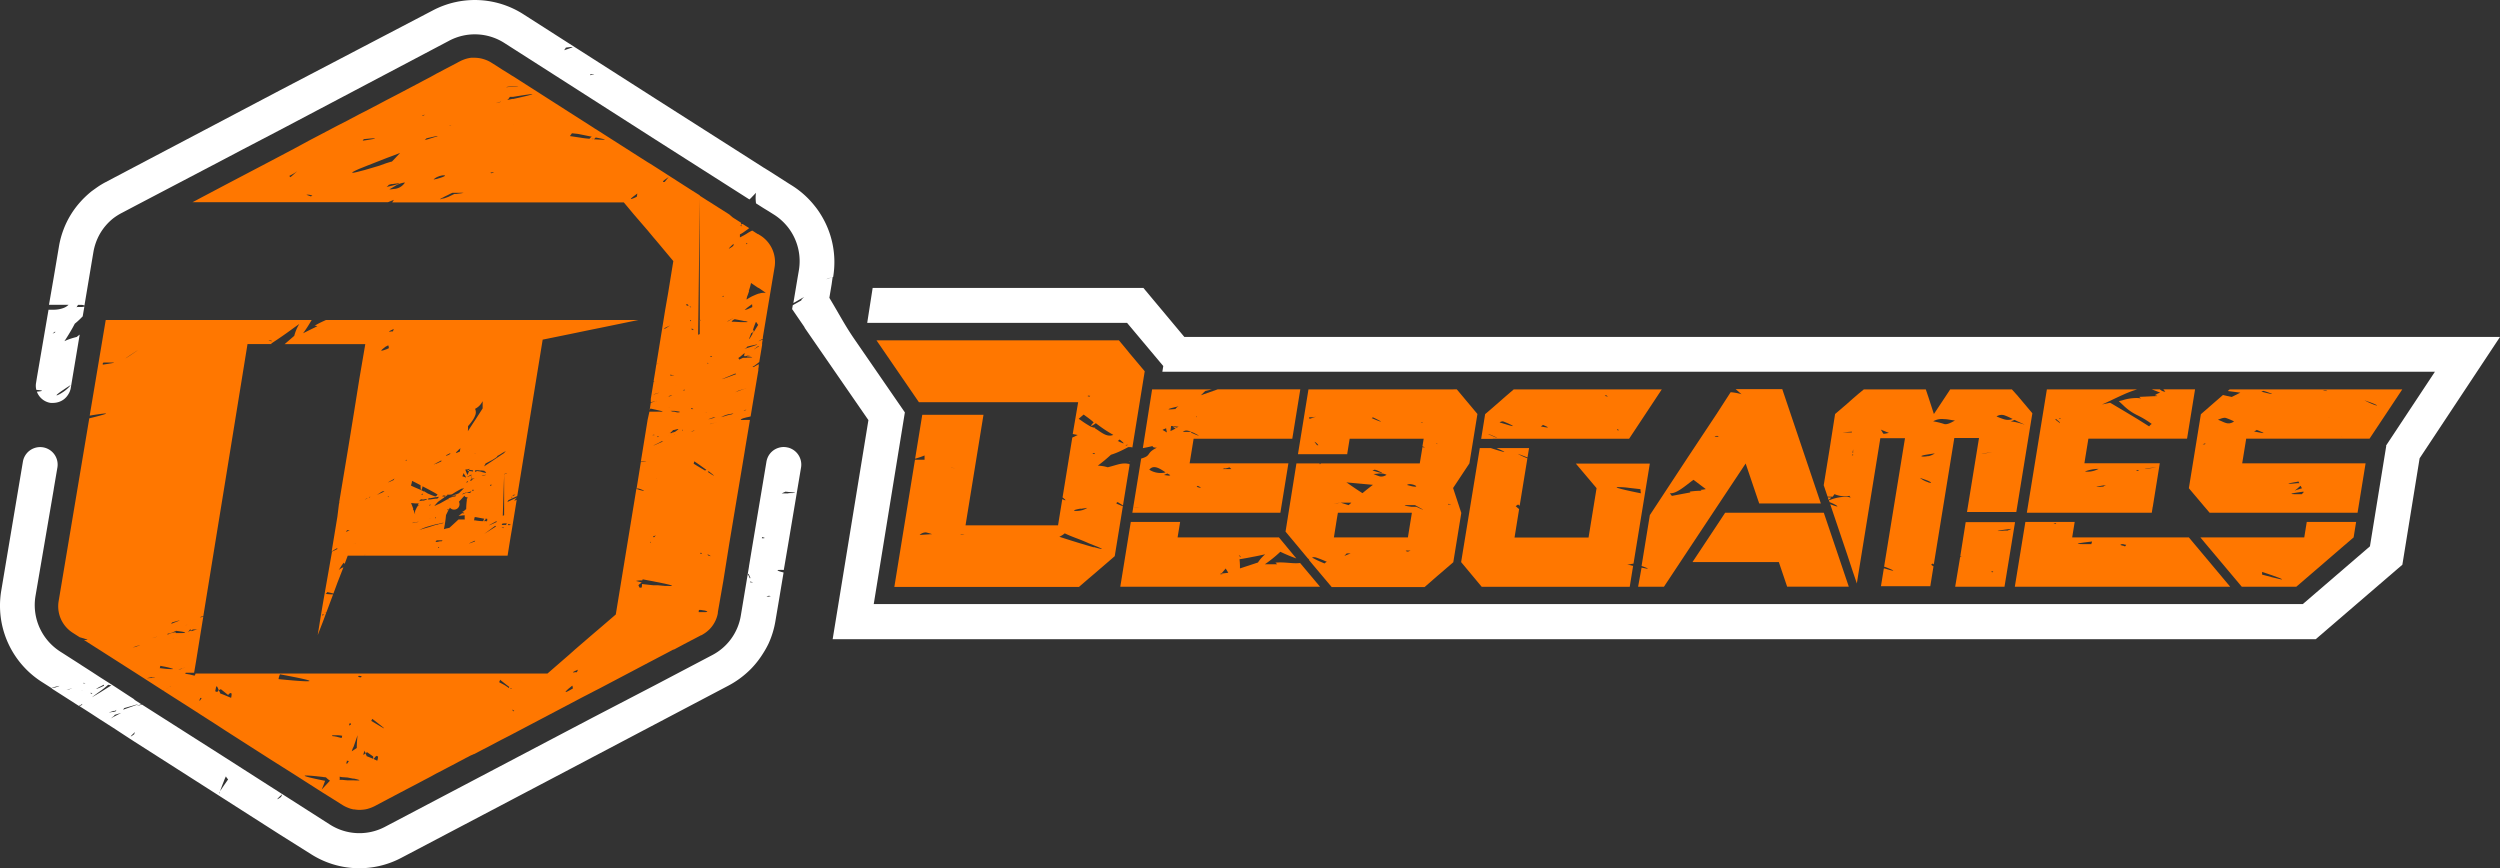 <svg xmlns="http://www.w3.org/2000/svg" width="249.557" height="86.667" viewBox="0 0 249.557 86.667">
  <rect x="0" y="0" width="249.557" height="86.667" fill="#333333" stroke="none"/>
  <g id="Layer_2" data-name="Layer 2" transform="translate(-0.003 -0.092)" style="isolation: isolate">
    <g id="Layer_1" data-name="Layer 1" transform="translate(0.003 0.092)">
      <path id="Path_1" data-name="Path 1" d="M246.072,33.724H121.235l-4.085-4.889H90.123l-.543,3.488H115.52l3.613,4.308-.092.57H246.072l-4.889,7.388h.033l-1.63,10.039-6.7,5.764H90.231l3.107-19.134-5-7.258h0c-1.027-1.489-1.559-2.564-2.537-4.178l.228-1.358.1-.717h0l-.641.223.174-.081.467-.141h.049a8.975,8.975,0,0,0-1.255-6.275,7.6,7.6,0,0,0-.6-.842,8.991,8.991,0,0,0-2.173-1.967l-.424-.266-.951-.608-1.038-.663L79.2,16.8l-1.13-.723-.255-.163L68.43,9.935l-6.3-4.026L59.76,4.394l-4.5-2.879a8.986,8.986,0,0,0-9.051-.38L30.934,9.12l-3.776,1.988-1.825.962-8.926,4.7-.1.054-.31.163-1.662.875-.755.4c-.2.1-.391.217-.581.331-.288.185-.543.375-.831.581a9.236,9.236,0,0,0-.728.646c-.092.087-.185.185-.272.277l-.147.163a8.747,8.747,0,0,0-1.657,2.716,8.931,8.931,0,0,0-.473,1.749l-.489,2.9-.5,2.89H9.856l-.049.049a1.418,1.418,0,0,1-.467.277,2.809,2.809,0,0,1-.94.168H7.856L6.7,37.761l-.087.543a1.63,1.63,0,0,0,.027.706c.777.06.7.12.054.179a1.738,1.738,0,0,0,1.347,1.119,1.972,1.972,0,0,0,.353,0,1.809,1.809,0,0,0,.962-.331,1.749,1.749,0,0,0,.467-.511,1.706,1.706,0,0,0,.244-.587l.9-5.389-.3.239a8.085,8.085,0,0,0-.826.25,4.278,4.278,0,0,0-.4.174c.136-.206.272-.418.4-.63.228-.369.445-.744.636-1.119a6.628,6.628,0,0,0,.543-.484l.147-.147.1-.1.168-.983a1.087,1.087,0,0,1-.266.049h-.445l-.076.038.152-.255h.369a.848.848,0,0,1,.272.071h0l.364-2.173h0l.364-2.173.163-.967A5.59,5.59,0,0,1,13,23.408a5.471,5.471,0,0,1,1.336-1.537,5.943,5.943,0,0,1,.869-.543L16,20.909l.31-.163.1-.054,8.92-4.677,1.825-.962,3.776-1.972,16.89-8.91a5.471,5.471,0,0,1,5.547.217l6.383,4.08,2.369,1.516,6.3,4.031,9.382,5.976h.038c.071-.071.147-.141.217-.217s.283-.288.418-.44a3.928,3.928,0,0,0,0,1.016v.038l.723.462.543.331.543.342a5.4,5.4,0,0,1,.505.364,5.611,5.611,0,0,1,.951.983,5.5,5.5,0,0,1,1.016,4.216l-.13.755h0l-.418,2.5c.364-.19.723-.424,1.087-.6,0,0-.3.228-.3.342l-.847.478-.065.386,1.244,1.815V32.8L89.7,42.031,86.13,63.9H234.174l8.649-7.437,1.722-10.621,8.024-12.115ZM8.476,33.3l-.076.033c-.2.092-.12.033,0-.06l.114-.081a.076.076,0,0,1-.038.109Zm1.353,5.378.234-.147a1.515,1.515,0,0,1-.234.272,3.526,3.526,0,0,1-.467.386c-.63.44-1.206.608,0-.2C9.492,38.9,9.649,38.793,9.829,38.679ZM59.754,4.964l-.413.141c.033-.1.114-.158.152-.261l.261-.033c.63-.076.456-.005,0,.152Zm2.369,2.58-.206.06a.933.933,0,0,0,.038-.114h.168a.511.511,0,0,1,.206,0Zm18.623,12.9h0c.125.005.081,0,0,0Z" transform="translate(-3.012 -0.092)" fill="#fff"/>
      <path id="Path_2" data-name="Path 2" d="M383.442,71.631h-9.013l-2,12.316H384.9l.092-.592H385l.7-4.346h-7.524l.071-.456.326-2h9.849l.8-4.927H386.05a1.93,1.93,0,0,1,.2.244.869.869,0,0,1-.543-.244h-.815l.847.326a2.629,2.629,0,0,0-.543.266.543.543,0,0,1,.261.081l-.652.027-1.152.054a.76.76,0,0,0,.19.163,2.216,2.216,0,0,0-.375-.049,4.689,4.689,0,0,0-1.418.2l-.44.114.44.407a5.216,5.216,0,0,0,1.418,1,9.132,9.132,0,0,1,1.336.8l.092.065-.092.065a1.809,1.809,0,0,0-.168.179l-1.168-.733-1.418-.853-1.3-.771-.815.168c.614-.255,1.358-.641,2.119-.978A10.944,10.944,0,0,1,383.442,71.631Zm-7.725,3.379a1.351,1.351,0,0,0-.217-.185l-.212-.163q0-.081.065-.081a1.236,1.236,0,0,0,.147.147.875.875,0,0,1,.217.2Zm.065-.429h-.065s-.033-.033-.065-.071h.13ZM384.8,79.47l.587-.071q-.331.065-.587.1c-.685.1-.88.071,0-.033Zm-1.336.206h.12c0,.049,0,.081-.065.081h-.054c-.19-.038-.114-.054,0-.087Zm-3.042,1.489a.679.679,0,0,0-.364.179h-.152c-.869.087-.494,0,0-.1Zm-2.173-1.347a3.738,3.738,0,0,1,1.336-.25,2.287,2.287,0,0,1-1.336.266Z" transform="translate(-170.104 -32.762)" fill="#f70"/>
      <path id="Path_3" data-name="Path 3" d="M374.49,102.46h17.227l-4.123-4.922H375.946l.25-1.548h-4.922l-1.054,6.47h4.27Zm6.405-4.248a.625.625,0,0,1,.141,0,1.315,1.315,0,0,0,.31.065l-.13.168a.543.543,0,0,0-.179-.076,1.5,1.5,0,0,1-.315-.092C380.786,98.293,380.846,98.212,380.9,98.212Zm-3.678-.179.712-.087c0,.087-.065.168-.065.266h-.646C376.31,98.2,376.234,98.168,377.217,98.033Zm-3-1.9.125-.033a.076.076,0,0,1-.065.087h-.06c-.2-.005-.125-.027,0-.054Z" transform="translate(-169.095 -43.892)" fill="#f70"/>
      <path id="Path_4" data-name="Path 4" d="M317.7,94.31h-3.45L313.4,95.6l-2.407,3.629h8.616l.831,2.461h6.155L324.1,94.31h-6.4Z" transform="translate(-142.042 -43.125)" fill="#f70"/>
      <path id="Path_5" data-name="Path 5" d="M308.834,74.077l-2.863,4.314-3.8,5.78-.826,5.079c.978.348.663.315,0,.163L301,91.32h2.58l2.407-3.634,2.863-4.319,2.885-4.346.25.739.9,2.657.092.272.033.092.027.082h0l.049.147h6.155L315.391,71.6h-4.65l.581.505a5.1,5.1,0,0,0-1.086-.2Zm-1.5,7.665a7.829,7.829,0,0,0-1.179.087l.065.081-.25.043-1.6.3a3.035,3.035,0,0,1-.2-.266c.505.071,1.211-.462,1.793-.913.212-.163.407-.315.57-.424l1.222.924a3.173,3.173,0,0,1-.543.082.19.19,0,0,1,.114.081Zm1.5-5.395c-.315,0-.158-.076,0-.076s.179,0,.179.081Z" transform="translate(-137.479 -32.753)" fill="#f70"/>
      <path id="Path_6" data-name="Path 6" d="M353.891,71.64h-6.155l-.614.929L346.106,74.1l-.543-1.673-.266-.788h-6.182l-.543.445-.206.179-.38.326-.543.484-1.2,1.027-.543,3.466-.592,3.64.386,1.141h.516l.174-.25a2.646,2.646,0,0,0,1.277.206l.206-.038.125.163h-.06a.951.951,0,0,0-.272-.065,4.417,4.417,0,0,0-1.76.326h-.076l.071.212h0c.543.174,1.407.733.06.2l1.7,5.036L338,89.79l.38,1.119.033.109.174-1.087,2.173-13.419h2.461L341.2,88.937l-.065.413h.065c1.087.413,1.173.543,0,.168h-.092l-.288,1.771h4.927l.321-2h-.054c-.06-.076-.136-.092-.19-.163.065,0,.125-.1.19-.1a.467.467,0,0,0,.082.092l1.005-6.193,1.043-6.432h2.466l-1.2,7.388h4.922l.109-.668,1.494-9.187-1.494-1.776Zm-16.439,4.3h-.462l.462-.043.462-.038v.081Zm.592,2.276h-.13l.065-.082h.065Zm0-.25h-.065l.033-.174.033-.174Zm.543-3.8h0Zm2.624,1.9h-.147c-.092-.114-.158-.282-.261-.413l.407.168.407.163Zm4.319,4.84a2.375,2.375,0,0,1-.815-.429c.375.12.641.217.815.288.456.206.315.25.011.158Zm0-2.608c-.614.125-1.135,0,0-.168.179-.033.4-.065.668-.1a1.744,1.744,0,0,1-.657.283Zm1.592-3.205a7.7,7.7,0,0,0-1.087-.266,1.717,1.717,0,0,1,1.087-.217c.369,0,.744.109,1.087.136C347.594,75.1,347.361,75.144,347.122,75.1Zm4.808,2.809c-1.168.223-1.63.228,0,0h0Zm1.228-3.26a8.035,8.035,0,0,1-.8-.3.913.913,0,0,1,.8-.109,5.776,5.776,0,0,1,.712.315l.1.043-.1.038a1.179,1.179,0,0,1-.712.005Zm1.3.315a3.664,3.664,0,0,0-.592-.109h-.1l.1-.038.288-.125.3.147c1.135.527.69.293,0,.12Z" transform="translate(-153.059 -32.771)" fill="#f70"/>
      <path id="Path_7" data-name="Path 7" d="M359.26,102.479h4.927v-.027l.712-4.346.337-2.075h-4.927l-.543,3.433.147-.038a.719.719,0,0,1-.158.1Zm4.927-5.693.679-.087c-.12.087-.244.1-.364.179h-.315c-1.1.1-.7.011,0-.092Zm-1.228,4.161h.1l-.043.081h-.06C362.8,101,362.846,100.979,362.96,100.947Z" transform="translate(-164.089 -43.911)" fill="#f70"/>
      <path id="Path_8" data-name="Path 8" d="M336.209,91.5l-.179-.011-.179-.011.087.266.092-.087Z" transform="translate(-153.397 -41.833)" fill="#f70"/>
      <path id="Path_9" data-name="Path 9" d="M207.41,84.831l.071.011.06.011.005-.033-.065.005Z" transform="translate(-94.733 -38.791)" fill="#f70"/>
      <path id="Path_10" data-name="Path 10" d="M186.013,63.547l-.592-.712-.168-.2h-24.2l4.232,6.171h15.9l-.543,3.178.5.1-.543.255-.972,5.976c.424.331.359.359-.027.168l-.424,2.619h-9.235l1.793-11.034h-6.112l-.712,4.379a7.649,7.649,0,0,0,.94-.321v.429h-.956l-2.059,12.691h18.433l.168-.147.826-.712.473-.4,2.1-1.809.587-3.6.223-1.385-.223-.087-.407-.168v-.081l.109-.081.3.19.234.152.353-2.173.3-1.836v-.136h0a2.318,2.318,0,0,1-.3-.043,2.293,2.293,0,0,0-.587.033c-.353.065-.717.2-1.288.342a3.879,3.879,0,0,0-.989-.163,16.56,16.56,0,0,0,1.309-1.087,6.858,6.858,0,0,0,.967-.38q.293-.136.587-.293l.168-.087h.13a.779.779,0,0,1,.288.033l1.233-7.606-1.521-1.809Zm-20.03,18.471-.625.043a.9.9,0,0,1,.625-.255,5.662,5.662,0,0,1,.619.174Zm2.961-6.573-.174-.049-.293-.081h.038l.255.076.174.054Zm.668,6.584-.212-.049h.212c.337.081.206.071-.005.027ZM182.264,68.17h.136c-.043,0-.049.081-.109.081h0c-.25-.054-.152-.081-.033-.1Zm-.826,11.284.657-.1a1.727,1.727,0,0,1-.657.266c-.608.109-1.114.005-.005-.19Zm1.3,3.841-.473-.136-.826-.244c-.983-.3-1.977-.619-2.135-.674a2.173,2.173,0,0,0,.543-.342c.505.25,1.043.44,1.575.646.277.109.543.223.826.348h0l.445.179c1.32.511.929.451.06.2Zm0-9.388h.114q0,.082-.065.081h-.033c-.206-.049-.136-.071,0-.1Zm.114-2.483.038-.081a.272.272,0,0,1-.152,0,1.587,1.587,0,0,1-.473-.2,8.708,8.708,0,0,1-.826-.543l-.2-.13c.065-.065.136-.12.2-.179l.293-.25c.179.136.359.261.543.4a4.833,4.833,0,0,1,.456.38c-.44.456-.228.386,0,.234a1.7,1.7,0,0,0,.217-.152,13.2,13.2,0,0,0,1.744,1.168c-.657.288-1.266-.321-1.847-.668Zm2.575,1.4-.234-.125h-.065l.19-.168.109.087c.413.342.359.375-.005.185Zm.646.3h-.06c-.163,0-.114,0,0-.054l.1-.027s-.005.06-.049.06Z" transform="translate(-73.559 -28.66)" fill="#f70"/>
      <path id="Path_11" data-name="Path 11" d="M252.6,71.64H238.507l-1.049,6.47h4.922v-.06l.239-1.483h7.388l-.125.761c.321.109.288.136,0,.076l-.065.418-.2,1.206h-9.877a.943.943,0,0,0-.092.114c0-.038,0-.081-.043-.081v-.033h-2.3l-1.087,6.813,2.265,2.716h.13a.581.581,0,0,1-.087.076l.407.489.364.435,1.527,1.814H250.1l1.249-1.087,1.266-1.087.348-.3.8-4.922-.82-2.488,1.63-2.461.8-4.927-2.059-2.461Zm-14,2.95a.254.254,0,0,0-.043-.168h.364a1.793,1.793,0,0,0,.364-.071l-.364.13Zm.761,2.619-.065-.081-.19-.261a.581.581,0,0,1,.19.125,1.541,1.541,0,0,1,.2.217Zm6.286-2.369a6.589,6.589,0,0,1-.706-.283l-.12-.049.12-.076h0c.342.158.576.282.7.353s.125.092,0,.054Zm4.183.114h-.109a.147.147,0,0,1,.109-.033c.087-.011.168.054-.011.033Zm-9.714,14.065c-.266-.109-.543-.228-.82-.364-.125-.06-.244-.125-.364-.19l-.065-.038.065-.027a.8.8,0,0,1,.364.033,10.772,10.772,0,0,1,1.054.424c-.071,0-.19.12-.244.163Zm8.35-7.9a.7.7,0,0,1,.337,0c.424.06.777.348,0,.185l-.337-.087-.12-.033a.4.4,0,0,1,.109-.065Zm-3.526-1.4.163-.06h0a1,1,0,0,1,.277.076l.266.12c.337.163.228.158,0,.1s-.543-.152-.706-.206h-.054Zm1.364.445a.891.891,0,0,1-.657.168,4.446,4.446,0,0,1-.652-.25c.255,0,.456-.043.652-.049a1.32,1.32,0,0,1,.647.13Zm-3.9.771,2.537.234h0q-.53.4-1.043.831c-.505-.321-1-.657-1.494-1.005l-.12-.081Zm-1.054,2.059.375-.043h1.054c-.071.1-.179.152-.255.25l-.12-.038-.679-.212-.375.06h-.375Zm1.054,5.145-.31.125c.076-.087.158-.168.234-.25h.386Zm6.063-.315h-.12c-.25-.092-.065-.1.12-.092h.244Zm.337-3.7-.337,2.081-.033.212h-7.388l.3-1.885.1-.576h7.383Zm1.027-.511c-.1-.043-.283-.12-.543-.25h-.494l-.31-.049c-.581-.092-.386-.114,0-.12h.657l.668.369c.147.087.185.125.011.049Zm1.483-6.546-.076-.038h.076C251.431,77.132,251.448,77.122,251.312,77.067Zm1.266,6.074h-.12v-.081l.12.043c.168.027.2.065.022.038Z" transform="translate(-107.892 -32.771)" fill="#f70"/>
      <path id="Path_12" data-name="Path 12" d="M405.89,72.27,405.6,72.2l-1.874,1.63-.331.288-1.2,7.388,1.527,1.809.543.636h14.771l.8-4.927H407.519l.4-2.461h12.31l.12-.179L423.5,71.64H406.27l-.19.163,1.255.163-.858.429ZM403.8,77.127h-.082c-.212,0-.141,0,0-.065l.141-.033Zm9.838,4.8c-.049.081-.109.087-.168.179H413c-.809,0-.685-.065,0-.168l.641-.092Zm-.168-.413-.473.152-.255.087c-.076.054-.147.12-.217.174a.89.89,0,0,0,.19-.163h.027l.255-.2.342-.3c.071.076.087.179.158.255ZM413,80.865l.147-.027c0,.081.065.087.065.168H413c-.913.1-1.364.092.016-.141Zm7.35-7.915c.972.375.685.391,0,.087-.185-.081-.4-.185-.63-.31Zm-2.928,3.423.065.027c.2.087.152.071,0,0l-.13-.043Zm-1.353-1.95h.049c.179.065.109.049,0,0L416,74.389Zm-.543-2.716h.206c.3.065.407.163,0,.049l-.272-.076Zm-3.846,0h.027c.125.076.114.06,0,0h-.027Zm-2.037.081.326.1c.755.255.636.272,0,.114-.147-.033-.32-.081-.543-.136Zm-.69,3.89.228.092c.706.293.516.261,0,.163l-.462-.087c.06-.071.168-.071.234-.152Zm-3.059-.685c-.25-.071-.5-.223-.8-.321.429-.174.619-.223.8-.179a6.578,6.578,0,0,1,.81.342A.864.864,0,0,1,405.89,74.992Z" transform="translate(-183.697 -32.771)" fill="#f70"/>
      <path id="Path_13" data-name="Path 13" d="M410.149,102.46h3.743l.092-.076,2.716-2.336.4-.348,1.369-1.179,1.146-.983.25-1.548h-4.927l-.25,1.548H404.32l.391.473,2.173,2.586,1.565,1.863Zm.331-1.478.456.152.543.185c1.086.38,1.554.6,0,.2l-.543-.147-.456-.12Z" transform="translate(-184.67 -43.892)" fill="#f70"/>
      <path id="Path_14" data-name="Path 14" d="M207.811,102.46h17.977l-1.988-2.369c-.706.1-1.527-.125-2.466-.033a.837.837,0,0,1,.174.163h-1.228a12.882,12.882,0,0,0,1.548-1.25,16.367,16.367,0,0,0,1.6.668l-1.738-2.1H211.571l.255-1.548H206.9l-1.048,6.47Zm12.533-3.26a3.705,3.705,0,0,0-.75.842l-.543.179-1.255.413h0a6.574,6.574,0,0,0-.043-.924h.049q.625-.1,1.255-.228c.424-.076.858-.168,1.288-.266Zm-2.553.185c.185.185.092.152,0,.065a.359.359,0,0,1-.109-.168Zm-1.5,1.353.081-.1.261.429-.342.043-.348.038Zm-.413.407a.153.153,0,0,1,.065,0c.043,0,.087.065.13.065h-.261Z" transform="translate(-94.021 -43.892)" fill="#f70"/>
      <path id="Path_15" data-name="Path 15" d="M216.018,71.64h-5.976l-.924,5.862c.223-.038.543-.1.972-.206,0,.174.337.163.429.163-1.146.57-.484.777-1.57,1.087l-.114.706-.766,4.7h14.777l.8-4.927h-9.86l.4-2.461h9.849l.8-4.927h-8.247l-1.679.592.435-.429Zm-7.193,11.751c-.657.12-.842.114,0,0l.543-.087Zm2.466-7.807a.95.95,0,0,0,.152-.071c0,.158.065.277.065.429-.076-.049-.147-.1-.217-.136a1.315,1.315,0,0,0-.212-.114A.711.711,0,0,1,211.292,75.584Zm-1.527,4.069c.424-.543,1.087-.081,1.527.206l.087.054-.087.038a2.1,2.1,0,0,1-1.537-.3Zm1.527.543H211.2l.087-.038.277-.125c.071.081.2.076.261.163h-.13a.364.364,0,0,1,.174.081Zm1.206-4.743-.217-.065c-.158-.043-.228-.038,0,.087l.109.06-.109.065a3.108,3.108,0,0,1-.407.2l.065-.511.342.038.407.043Zm-.109-1.847h-.109c-1.005.1-.543-.043,0-.179l.407-.1a.928.928,0,0,0-.31.255Zm4.922,5.932a2.031,2.031,0,0,0,.451-.114l.19.168h-.858a.907.907,0,0,1,.206-.076Zm-2.716,1.733.1.049c.321.158.217.163,0,.109l-.206-.06Zm-.168-6.992.049.082.054.081s-.033-.027-.054-.049a.06.06,0,0,0-.049-.033Zm.266,1.983-.217-.071-.543-.228.038-.081h-.858c.272-.228.543-.12.853,0h0l.2.081.31.158a2.275,2.275,0,0,1,.217.125s.022,0,0-.005Z" transform="translate(-95.035 -32.771)" fill="#f70"/>
      <path id="Path_16" data-name="Path 16" d="M268.48,93.8l2,2.4.054.065h14.777l.337-2.086-.44-.109-.163-.043a.823.823,0,0,0,.163,0c.158,0,.315-.06.478-.071l1.63-9.991h-7.388L282,86.419l-.8,4.927h-7.388l.456-2.83-.342-.3.239-.168.158.13.771-4.737a6.96,6.96,0,0,1-.972-.456c.478.168.793.293.983.38l.158-.951H272c1.2.511.994.5-.342.076l-.228-.076h-1.087Zm15.668-7.486a7.637,7.637,0,0,1,1.087.076l1.146.13a3.541,3.541,0,0,0,.043.413c-.44-.087-.848-.174-1.19-.25-.5-.109-.875-.206-1.087-.272s-.174-.092,0-.1Zm-13.712-1.63h.049c.163.071.12.049,0,0l-.114-.033Z" transform="translate(-122.626 -37.69)" fill="#f70"/>
      <path id="Path_17" data-name="Path 17" d="M273.316,76.567h13.62l3.26-4.927H275.419l-.766.657-1.336,1.168-.755.646-.391,2.434v.033h1.152Zm12.43-.972.087.054c.1.06.141.1,0,.065h-.087Zm-1.119-3.363h.033l.163.136-.163-.043-.163-.038c.076-.038.136-.065.13-.054Zm-6.3,2.95.147.065c.543.234.375.223,0,.158l-.337-.06C278.2,75.274,278.276,75.258,278.331,75.182Zm-3.971-.348.3.12c.592.244,1.146.543,0,.179l-.109-.033-.543-.163A.543.543,0,0,1,274.359,74.834Zm-1.418,1.271c.141.06.272.109.375.158.581.244.6.3,0,.043l-.44-.2Z" transform="translate(-124.312 -32.771)" fill="#f70"/>
      <path id="Path_18" data-name="Path 18" d="M78.687,82.291l-.163-.033a1.668,1.668,0,0,0-.788.049,1.738,1.738,0,0,0-1.038.842,1.858,1.858,0,0,0-.185.543l-.331,1.983-1.13,6.753L74.8,93.955l-.027.152v.038l-.815,4.889a5.433,5.433,0,0,1-2.874,3.977l-5.661,2.977-6.307,3.281-2.369,1.244-18.292,9.621a5.471,5.471,0,0,1-5.547-.234l-4.982-3.184L24.149,114.3l-1.825-1.168-8.149-5.188c-.206.071-.435.1-.625.19l.071-.033a3.757,3.757,0,0,1,.5-.19l-.69-.44h-.049l.06-.027-.06-.038-.1-.071-.31-.2-1.662-1.087L9.97,105.2l-.831-.543-.728-.467-.272-.174-.147-.1-1.19-.761-.467-.3-.315-.2a5.723,5.723,0,0,1-.646-.484,5.5,5.5,0,0,1-1.825-5.085l1.8-10.528h0l.043-.277.342-2.01A1.746,1.746,0,1,0,2.288,83.7L.544,94.085h0l-.418,2.5a9.024,9.024,0,0,0,4.031,9.083l.983.625.2-.092H5.39c.413-.114.924-.228.092.049H5.39a.543.543,0,0,0-.25.071l.25.163.962.614.467.3,1.059.679.13-.076.147-.081.168-.092a.19.19,0,0,0-.136.163H8.156l-.147.071-.076.033.076.049.147.092.272.174.728.467.831.543,1.336.853,1.662,1.087.31.2.1.065,8.926,5.7,1.825,1.168,3.776,2.412,3.1,1.95a8.969,8.969,0,0,0,9.051.38l16.667-8.768,2.369-1.25,6.3-3.319,7.285-3.835a9.192,9.192,0,0,0,2.1-1.516c.087-.081.174-.168.255-.255a8.936,8.936,0,0,0,1.13-1.467,8.73,8.73,0,0,0,.543-.972,8.855,8.855,0,0,0,.69-2.276l.348-2.054.462-2.765c-.163-.043-.342-.092-.462-.136s-.239-.12,0-.12a4.507,4.507,0,0,1,.451,0h.033L78.7,91.82l.886-5.281h0l.386-2.3A1.755,1.755,0,0,0,78.687,82.291ZM6.977,106.4a.576.576,0,0,1-.136.049,2.8,2.8,0,0,0-.38.092,3.217,3.217,0,0,0,.38-.125c.288-.092.587-.168.114-.016Zm.989-1.9h0Zm.244,2.048-.06.005.065-.027Zm1.8-.4.337-.185h.038c-.049,0,0,.054,0,.1l-.38.174c-.478.2-.565.217-.016-.087Zm-1.559-.331-.1.043a.592.592,0,0,1,0-.1.283.283,0,0,0,.1.033.114.114,0,0,0,.071,0h.033Zm.608.951a.266.266,0,0,1,.12.033c.038,0,.038.038,0,.054H9.063c.027-.011-.005-.049-.027-.087Zm.12.451h0c.266-.217.543-.418.831-.619a8.291,8.291,0,0,0,.793-.636l.315.06-1.087.685Zm2.173,1.358h.076l.375-.174c-.109.049-.234.1-.266.228l-.185.033c-.484.06-.761.168-.027-.087Zm0,.587-.369.206a1.277,1.277,0,0,0,.331-.261l-.136.065.136-.065h.071a.19.19,0,0,1,.1-.152l.619-.185Zm.913-.7c.071-.033.092-.147.163-.179l.587-.168.31-.087.1-.033c.467-.125.445-.1,0,.054l-.1.038-.31.109ZM13.4,110.9h0l-.1.076c-.4.288-.223.087,0-.125l.1-.1.13-.12C13.452,110.676,13.42,110.834,13.4,110.9Zm8.92,5.166-.364.543c-.027.081-.06.158-.087.239a.592.592,0,0,1,0-.1l.092-.141c.12-.321.234-.641.364-.956q.1-.277.228-.543a1.255,1.255,0,0,0,.223.3Zm1.869,1.038h.038Zm3.873.054-.141.1c-.386.266-.223.081,0-.136l.234-.212c0,.1-.071.158-.092.25ZM74.787,95.2l-.13-.282.071-.033.06.136.13.288-.065.033Zm.255.543H74.9v-.1l.141.06.1.033.043.081c-.016-.06-.071-.071-.136-.076Zm1.141-4.4h-.125s0-.1.033-.12l.109.033C76.368,91.282,76.368,91.341,76.183,91.341Zm.543,5.84h-.212l.212-.1h.06c.25.049.1.065-.087.071ZM78.714,86.86h-.679l.38-.174.3.033c1.043.081.69.114-.027.114Z" transform="translate(-0.003 -37.609)" fill="#fff"/>
      <path id="Path_19" data-name="Path 19" d="M88.506,87.455l.016-.005-.016.005-.016.005h0Z" transform="translate(-40.418 -39.992)" fill="#f70"/>
      <path id="Path_20" data-name="Path 20" d="M10.748,64.9a3.135,3.135,0,0,0,1.429,3.222l.663.424h0c.815.239,1.027.3.429.277L15.7,70.372l2.809,1.793,1.559,1,1.087.7H21.2l.158-.071.445-.282.065-.06.1-.043-.163.1a5.544,5.544,0,0,1-.619.375h0l.924.592.929.592.435.277.282.179.2.13.5.321.445.288,1.63,1.043.831.543,4.5,2.879,2.358,1.489,1.548.989,1.336.853,1.461.913.505.321h0a3.075,3.075,0,0,0,.543.272l.228.087.31.081h.1a3.076,3.076,0,0,0,.543.049,4.047,4.047,0,0,0,.543-.049,2.373,2.373,0,0,0,.282-.065A3.694,3.694,0,0,0,42.3,85.4l.505-.266.706-.375.141-.076.353-.185.348-.185,1.125-.592.886-.462.679-.359.141-.076.478-.25.19-.1.543-.3.06-.033.2-.1.462-.239.087-.049.364-.19.261-.136.592-.31.239-.13.5-.261.25-.136.109-.054.125-.065.288-.152h.033l.2-.1H52.2l.174-.087.614-.326.543-.277.424-.223.543-.288.429-.228.174-.087.136-.071.543-.277.152-.081.114-.06.114-.06,5.606-2.95.608-.321.543-.288,1.054-.543.266-.141.543-.277,3.455-1.82,1.336-.706.293-.152.321-.168.174-.092.288-.152.706-.369.277-.147.456-.244h.065l.087-.049.3-.158h0l.071-.038h0l.348-.185.06-.033.152-.081.342-.179.337-.179.174-.087.57-.3.168-.087.109-.06H74.9a3.417,3.417,0,0,0,.364-.223,2.873,2.873,0,0,0,.321-.255,2.357,2.357,0,0,0,.282-.288,3.064,3.064,0,0,0,.679-1.445v-.092l.543-3.107.592-3.71.348-2.081.141-.853.717-4.27.31-1.858.1-.619.141-.837.31-1.853H79.2a1.331,1.331,0,0,1-.31,0c-.071,0-.076-.049,0-.087a1.473,1.473,0,0,1,.31-.114l.1-.027.141-.038a2.573,2.573,0,0,0,.375-.087l.19-1.157.359-2.13.223-1.326v-.141l.038-.234v-.038h0v-.174h-.038l-.223.13-.244.147a.151.151,0,0,1-.114-.038h0l.141-.065.217-.163.223-.168h0l.038-.033h0l.054-.038.038-.239.244-1.456h0v-.185l.06-.375-.337.152-.092.033h0l.092-.06.353-.2V38.6l-.071.027.071-.027.223-1.336h0l.94-5.612a3.14,3.14,0,0,0-1.429-3.222l-.109-.065-.092-.06h-.038l-.223-.141-.31-.2h-.049a4.723,4.723,0,0,0-.543.31l-.141.081-.1.06-.31.168-.109.049v-.3l.12-.06a2.433,2.433,0,0,0,.31-.2l.1-.071.141-.1.255-.19-.255-.163-.141-.087-.1-.065-.168-.109-.141.065h0v-.174l-.706-.451-.141-.092-.337-.293-.614-.391-.543-.342-.331-.212-.348-.223L75.564,25l-.321-.206-.391-.25-.109-.071V36.9l.043-.049s.033.076,0,.1h-.049v1.336l.109-.049-.1.043h0l-.168.076h0l.168-13.913-.168-.109L74,23.972l-.174-.109-.337-.217-.342-.217-.152-.1-.06-.038-.348-.223h0l-.071-.043h0l-.3-.2-.087-.054-.065-.038-.456-.293-.277-.179-.706-.451-.288-.185-.174-.109-.321-.206-.31-.185L68.2,20.278l-3.455-2.206L64.2,17.73l-.266-.174-1.054-.674-.543-.348-.608-.386-5.606-3.586L56,12.493l-.114-.071-.152-.1-.543-.337-.136-.081-.174-.114-.429-.277-.478-.3-.071-.043a3.119,3.119,0,0,0-.424-.217,3.911,3.911,0,0,0-.543-.174,3.444,3.444,0,0,0-.614-.076h-.4a2.45,2.45,0,0,0-.288.049l-.125.027-.109.033a2.276,2.276,0,0,0-.25.087,2.918,2.918,0,0,0-.353.158l-.147.076-.239.13-.592.31-.261.136-.364.19-.087.049-.462.244-.2.1-.06.038-.543.3-.19.1-.478.25-.141.076-.679.359-.886.467-1.125.592L44,14.65l-.353.185-.141.071-.706.375-1.179.619-.282.147-.543.272-.543.293-.1.049-.31.163-.228.125-.543.277-.543.277-1.423.75-1.336.7-1.543.837-2.358,1.244L27.36,23.4l-.831.44L24.9,24.7l-.445.239-.359.185H43.609l.353-.141.25-.1-.174.261H67.16l1.016,1.217,1.358,1.575.293.353.321.386.174.2.288.342.706.847.277.331.456.543L72.1,31l-.054.326-.456,2.809-.3,1.717L70.588,40.2l-.179,1.087.179-.081h.054l.065-.033h-.033l-.087.043-.185.092-.1.652-.174,1.048h0c.1.033.12.054,0,.054h0l-.277,1.69h0c.114.043.136.054,0,0v.337h0l.321-.076.174-.038c.147-.033.141,0,0,0l-.174.06-.321.109h0l-.12.755a1.548,1.548,0,0,0,.065-.168h.076l.321.071.174.038.288.065c.467.109.543.147,0,.125h-.94l-.179.8-.679,4.189c.788-.1.657-.043,0,.049l-.429,2.673h0l.1-.049c.228,0,1.228.445.147.136-.087-.038-.163-.049-.25-.087h0l-.027.06-.206,1.271L66.356,66.276l-1.63,1.4-.543.462-.266.228-1.054.907-.543.467-.608.543L59.538,72.17H24.405c0,.076-.065.141-.087.217L23.96,72.3l-.2-.049c-.1,0-.2-.038-.282-.043H23.4c0-.049,0-.092.033-.114h.831l.2-1.179.445-2.765.266-1.63-.266.038H24.84l.065-.033.109-.049h.163l1.364-8.393.831-5.1,2.222-13.7H32l-.038-.054q1.173-.761,2.26-1.57l.543-.386a4.221,4.221,0,0,0-.505,1.19l-.033.027-.929.8H41.35l-.049.293-.543,3.178-.543,3.4-.1.614-.31,1.912L39.573,50.1l-.543,3.26h0L38.742,55.1h.038l-.054.114L38.568,56.5l-.576,3.493a5.764,5.764,0,0,1,.543-.337.543.543,0,0,1,.038.081L38.03,60l-.913,5.188L36.9,66.482h.033l.185-.076c.19-.071.19-.054,0,0l-.217.071-.3,1.858.543-1.4.326-.88-.282.1.293-.125.657-1.755a7.461,7.461,0,0,1-.761-.054.255.255,0,0,0,.163-.179,6.064,6.064,0,0,1,.63.147l.4-1.087.543-1.391.049-.125h-.049a1.233,1.233,0,0,0-.424.272c.13-.2.272-.445.424-.641a1.086,1.086,0,0,1,.1-.114l.043.1H39.3l.3-.8H55.556l.174-1.087.152-.94L56,57.7l.114-.706.353-2.173-.244.114A1.174,1.174,0,0,1,56.5,54.6h0l-.391.179L56,54.829l-.114.054-.152.071-.2.092.1-.179.1-.049.152-.071L56,54.693l.114-.049.407-.19,2.537-15.613,2.662-.543.608-.125.543-.114,1.054-.217.266-.054.543-.109,3.455-.712.435-.087H37.427l-.31.141a8.485,8.485,0,0,0-.82.429.978.978,0,0,1,.272.049l-.788.386-.641.321a11.369,11.369,0,0,0,.641-.962c.076-.12.147-.239.217-.364H15.441l-1.6,9.545c2.673-.44,1.63-.136-.043.272ZM78.856,27.411h.049a.589.589,0,0,0,0,.1.049.049,0,0,1-.054,0,.679.679,0,0,0-.054-.049Zm-.7,18.27.065-.049Zm.1-1.586.375-.174.239-.071.31-.092.1-.033c.125-.033.109,0,0,0l-.1.038-.31.109Zm1.168,1.749-.141.049-.1.038h-.065l.065-.033.1-.049h.141c.657-.217.478-.217,0-.027Zm0-5.188h-.375l-.179.087-.239.109c.049,0,.033-.065.033-.12l-.071.033c.033,0,0-.1.027-.114h0a2.032,2.032,0,0,0,.239-.174l.31-.266.049-.038a2.256,2.256,0,0,1-.049.234.544.544,0,0,0,0,.092h0l.1-.043.065-.033-.065.033a.207.207,0,0,0-.049.049h.038l.141-.038c.543-.158.391-.092,0,.038h0c.88.092.625.125.022.13Zm0-.962-.141.043-.1.033h0l.1-.049a.543.543,0,0,0,.141-.1.494.494,0,0,0,.06-.087l.505-.12.359-.076c.168-.033.147,0,0,.049L80,39.509Zm-.244-.543ZM80,38.227h.06c0-.049.136-.353.049-.31h-.071a7.607,7.607,0,0,1,.31-.853h0c.087.081.136.217.223.3h0l-.223.359-.288.467h0l-.06.092-.293.484h-.038c.054-.217.163-.4.217-.614Zm-.049-.141.049.038c.049.038.081.071,0,.065h-.043c0-.054-.005-.087-.005-.12ZM80.584,39.536Zm.054,0H80.6l-.223.141-.185.12h-.038a.962.962,0,0,0,.223-.168.6.6,0,0,1,.152-.109l.065-.033h.065ZM80.589,39.536ZM80.589,39.536ZM80.589,39.536ZM80.589,39.536Zm.033,0Zm-.766-6.351.136.092.359.244.223.152h.038l.092.06.63.435H81.3a1.63,1.63,0,0,0-.592.06l-.092.027h-.038l-.223.087-.359.158a4.676,4.676,0,0,0-.543.315H79.4l.049-.19v-.038a6.341,6.341,0,0,0,.217-.614h-.033A5.73,5.73,0,0,0,79.856,33.186Zm-.429-4.009h0l.071.071-.071.033c-.076.054-.114.054.005-.1Zm-.114,6.617.141-.12c.114-.092.283-.212.494-.364l.038.081c-.033,0,0,.168,0,.2-.244.114-.424.19-.543.239l-.13.022C79.209,35.9,79.215,35.853,79.313,35.793ZM78.226,36.8l.636.12.31.065h.1l.141.038c.141.043.136.065,0,.071h-.554l-.717-.043h-.223A.407.407,0,0,1,78,36.94a.82.82,0,0,1,.141-.1Zm-.543-7.106c.065-.076.212-.217.348-.342l.087-.076c0,.071,0,.2-.087.244h0a2.136,2.136,0,0,1-.342.223C77.623,29.763,77.634,29.741,77.683,29.692Zm0,7.215.348-.2.076-.043-.076.054-.348.223-.049.033C77.362,37.1,77.487,37.021,77.683,36.907Zm-.614-2.428.06-.033c-.043,0,0,.054,0,.1a.152.152,0,0,1-.065,0c-.087.038-.1-.005-.005-.065Zm0,8.258c.1-.043.293-.13.614-.261l.348-.147.141-.06.125-.054a.863.863,0,0,0,.071.071l-.2.071-.141.054-.348.13c-.288.109-.505.185-.614.217s-.114.027-.011-.022Zm0,3.738h0a3.026,3.026,0,0,1,.592-.2,2.742,2.742,0,0,0,.348-.06h.1l-.1.043-.109.049a2.027,2.027,0,0,0-.239.043c-.2.049-.413.125-.614.179l-.185.049ZM34.222,22.326l-.342.3-.12-.125c.168-.081.315-.163.462-.25a3.085,3.085,0,0,0,.353-.244Zm1.7,2.217-.152-.054-.3-.109a1.13,1.13,0,0,1,.3,0,2.559,2.559,0,0,1,.3.081Zm5.286-5.726h.081l.282-.027c.951-.1,1.038-.033,0,.12l-.282.043-.2.027Zm-1.087.619L40.2,19.4l-.092.043Zm2.613,2.048-1.179.348-.282.081-.543.141c-.255.065-.435.109-.543.125h-.1c-.06,0-.06,0,0-.06a.576.576,0,0,1,.1-.06c.114-.065.3-.152.543-.261l.543-.217.282-.114,1.179-.462.706-.277.141-.054.353-.13.348-.13.543-.212-.543.581L44,21.076h-.065l-.353.109-.141.043Zm.739,2.13.109-.1.1-.092a.174.174,0,0,1-.049,0l.076-.038h0l.25-.076h.114l.234-.033c.717-.087.429,0,0,.125l-.348.087-.353.081Zm.809.174-.348.049h-.185l.185-.1.348-.206a2.472,2.472,0,0,1,1.032-.38,1.38,1.38,0,0,1-1.005.636Zm5.525-6.313h0c.19.033.2,0,0,.033h-.06Zm-2.667-1-.13.043a.234.234,0,0,1,.13-.092C47.26,16.377,47.363,16.393,47.141,16.475Zm.478,2.358-.326.087.168-.174.158-.038.19-.043.543-.125h.06c.223-.038.206,0,0,.06h-.06c-.136.049-.326.1-.543.174Zm.82,3.982h-.06l-.206.054a.608.608,0,0,1,.206-.179.223.223,0,0,1,.06-.038,1.587,1.587,0,0,1,.2-.092,1.934,1.934,0,0,1,.462-.12h.087c.141,0,.185.038,0,.12L49.1,22.6c-.109.043-.255.092-.462.152Zm2.716,1.374a3.8,3.8,0,0,1-.5.076l-.239.033h-.174l-.418.2-.163.081-.1.038-.364.13h-.087c-.456.152-.326.065,0-.1L49.2,24.6c.109-.06.234-.12.364-.179l.261-.136.217-.1h.614a4.382,4.382,0,0,1,.5,0s-.011.022-.016.022Zm2.781-1.967h-.043l-.038-.071h.081c.266-.049.386-.038-.016.087Zm.543-7.008-.234.049H54.3l.185-.065c.462-.158.652-.13-.011.011Zm1.01-1.6.25-.038h.38c.646-.092.674-.054,0,.038h-.38l-.321.038Zm.619,3.765h0C56.5,17.306,56.349,17.322,56.11,17.382Zm0-2.564H56l-.114.027-.152.033-.223.049a.646.646,0,0,0,.223-.244l.054-.076h.326C58.783,14.161,58.544,14.28,56.11,14.818Zm6.758,3.868-.543-.081-.543-.081c.065-.092.136-.185.2-.282l.348.038a3.315,3.315,0,0,1,.543.087c.359.065.717.147,1.054.212h.038l-.038.027c-.1.06-.152.163-.2.185C63.439,18.767,63.151,18.729,62.868,18.686Zm1.054.125h0a1.087,1.087,0,0,1,.266,0h0a.782.782,0,0,1-.266,0Zm.8.065-.543-.033h0l.179-.179.353.071c.8.152.657.174.011.141Zm3.727,5.71-.266.12c-.5.206-.342.06,0-.206l.321-.244a1.364,1.364,0,0,1-.054.331Zm3.129-1.9-.277.342-.054.071c-.31.038-.158-.1.054-.255l.277-.19.065-.049Zm-.983,21.491-.288.1-.174.049h0l-.206.092.212-.1.092-.043.081-.027.288-.087c.136-.038.1-.022-.011.016Zm1.467,4.183Zm.174,0h-.049L72.1,48.4l.071-.033h0l.1-.049Zm.359-.543h0l-.071.049h0l-.266.19h-.038l-.087.038h-.065l-.223.109a.185.185,0,0,1,0-.109l-.255.147h0l.261-.158h0l.076-.043.125-.136.043-.043h.087l.3-.081H72.6Zm-1.016.581v.076h0a.593.593,0,0,1,0-.1Zm-.25-3.8H71.3l-.076.033.076-.033h.027l.25-.092c.31-.114.636-.217.163,0a.83.83,0,0,0-.163,0,1.461,1.461,0,0,0-.255.1Zm1.63,3.461Zm.06-.13h0l-.038-.087h.054l.038.081ZM75.26,66.042h-.625a.613.613,0,0,1,.027-.217h.206l.391.06c.3.1.331.136-.022.163Zm-.473-5.807c.038,0,0-.1.033-.114h.049c.114.038.1.081,0,.1Zm.793.13-.087-.043.071-.033h0a1.087,1.087,0,0,1,.272.168.831.831,0,0,1-.277-.087Zm.63-13.218-.348.1-.125.038.125-.06h.043l.3-.081c.353-.125.261-.081-.022.005Zm0-6.28c.081.027.1.038,0,0h0ZM76.124,46.6a.315.315,0,0,0,.087,0,.293.293,0,0,0,.158-.038l-.158.076h0l-.348.092a2.221,2.221,0,0,1-.282.065h0l.282-.114.228-.076Zm-.277-6.128h0a.144.144,0,0,1,.125.043l-.071.033a.076.076,0,0,1-.054,0c-.033,0-.081-.033-.12,0Zm-.337.663a.13.13,0,0,0,.054.043.1.1,0,0,0,.087,0l-.071.033h0l-.087.038C75.51,41.226,75.51,41.193,75.51,41.134Zm.054,10.93h0a.271.271,0,0,0,.043-.109l.228.185a3.385,3.385,0,0,1,.348.3h0a2.347,2.347,0,0,1-.348-.2l-.282-.185h-.038l-.049-.043Zm-.326-5.889h.038C75.548,46.05,75.466,46.137,75.238,46.175Zm0-1.336H75.2Zm-.5,6.519.109.081.391.282.163.12-.141.065h0l-.391-.234-.109-.065-.168-.1-.462-.282.06-.234c.136.081.266.168.4.266ZM74,48l-.174.054h0L74,47.973l.1-.043c.206-.081.109,0-.1.076Zm-.109-2.336a.456.456,0,0,0,.109.043.239.239,0,0,1,.1.065h0a.3.3,0,0,1-.1,0h-.1a.229.229,0,0,1-.016-.1ZM74,37.754c.049.033.109.092.13.109l-.071.033L74,37.852a.543.543,0,0,1-.12-.076l.065-.033A.076.076,0,0,1,74,37.76Zm-.174-.777L73.771,37a.624.624,0,0,0,0-.1h.06c.049.038.081.038-.005.081Zm-.087-1.5.087.087.06.054h-.06s-.071-.071-.109-.054c.049.011.049-.022.022-.081Zm-.288-.174h.038a.847.847,0,0,1,.141.12l-.071.027h-.071l-.141-.081Zm-.375,8.584.071-.033.065-.033.038.087a.266.266,0,0,0-.1,0,.261.261,0,0,0-.109,0Zm-.543,1.69H72.6l.071-.033h-.136Zm.06.429h0c.179.038.255.071,0,.1h-.114l-.293-.076h-.152l-.228-.081h.38l.3.043h0Zm-.1-2.667h0l-.168.076-.1.043Zm0,2.255h-.424l-.445.054.081-.016h.462Zm-.668-3.26.217.06h.065l.087.033h-.435c.049-.005.054-.054.049-.109Zm-.543-4.65v-.027h0l.277-.13.223-.1-.223.141-.255.168h-.027l-.076.049-.038-.087.114.033h0Zm-.706,10.805c.076.033.1.071,0,.076h-.065c.027,0,0-.071,0-.1Zm0,.69.337-.185h.179l-.543.239-.288.125-.174.071h0l.174-.1Zm-.288,3.493h0c.234-.022.179.022.011-.016Zm.076,5.7-.076.081-.092.1h-.081c-.065,0-.049-.054,0-.076a.826.826,0,0,1,.174-.065Zm-.288-10.029h.071a.261.261,0,0,0,.141,0,.315.315,0,0,1-.141.033.543.543,0,0,1-.136,0Zm-.25,10.675h0a.126.126,0,0,0,.038.087h-.043c-.06-.038-.081-.049-.016-.081ZM69.534,48.6h0l-.065.033ZM68.991,62.88l.054-.114.473.092.293.054.321.06.174.038.288.054.706.147.277.065c.494.12.543.179,0,.152H71.3l-.706-.065h-.462l-.321-.033-.293-.033-.543-.06a1.163,1.163,0,0,0,0,.239c-.038,0-.033.114-.065.13s-.141-.038-.174,0c-.043-.081-.081-.168-.12-.255a1.5,1.5,0,0,1,.3-.234V63.07l-.543-.141A2.173,2.173,0,0,1,68.991,62.88ZM62.33,71.9l.234-.114a.779.779,0,0,1-.092.25H62.33c-.4.071-.261-.016-.005-.136Zm-.608,1.717.288-.239.038.081a.358.358,0,0,0,.043.185c-.141.092-.266.163-.369.217-.505.277-.489.174-.005-.244Zm-5.683,2.173a.132.132,0,0,1,.076.027,1.151,1.151,0,0,1,.109.092l-.071.033-.038-.038-.109-.1Zm-.168-2.173h0c.049,0,.065,0,.092.065h-.071s-.065-.043-.087-.033Zm-1.059-.826.087.076.174.136.136.109c.168.13.337.266.511.391l-.033.12a4.585,4.585,0,0,0-.478-.321l-.136-.076-.174-.092-.179-.092C54.741,72.942,54.79,72.876,54.812,72.795ZM40.785,77.869c-.054.06-.087.065,0,0l.076-.071a.331.331,0,0,1-.076.06Zm1.282-1.163.7.543c.543.429.674.543,0,.141l-.826-.494c.065-.065.06-.168.13-.2Zm-.782,3.151v.06l.092.19.168-.076h0l.592.418c0,.043,0,.31.081.272,0-.065,0-.109.065-.136h0a.5.5,0,0,1,.2-.2c.049.049.081.065.141.038a1.255,1.255,0,0,1-.081.451c-.326-.163-.663-.3-1-.435h-.038l-.152-.342a.2.2,0,0,1-.092.136.255.255,0,0,1-.076.043h-.033A2.471,2.471,0,0,1,41.284,79.857ZM40.8,72.42h.168c0,.065,0,.1-.065.13h-.1c-.255-.1-.2-.136-.011-.152Zm-.652,7.144c.038-.087.071-.179.1-.272.114-.321.217-.641.337-.962A10.924,10.924,0,0,0,40.5,79.6l-.255.174-.1.065-.147.1c.043-.141.092-.266.136-.391Zm-.359-2.423h.038l.1.027s0,.1-.033.114l-.071.033-.1.049C39.741,77.288,39.763,77.212,39.785,77.141Zm-.277,3.716.087.033a.2.2,0,0,0,.125,0l-.125.19-.071.109c-.038-.038-.06-.076-.109-.054a.365.365,0,0,0,.092-.282Zm.087,1.695.228.049.31.06h.1c.625.141.777.223,0,.174h-.641l-.543-.049h-.266a1.027,1.027,0,0,0,0-.315l.25.043Zm-1.5-4.221h.445a4.427,4.427,0,0,1,.5.049.832.832,0,0,1-.06.228l-.44-.114a2.88,2.88,0,0,0-.478-.076c-.038-.038-.038-.065.033-.092ZM37.117,82.5l.31.033a1.917,1.917,0,0,0,.4.331l-.706.761-.12.13c.038-.092.076-.19.12-.288.076-.2.152-.391.217-.587l-.217-.043c-.543-.109-1.01-.212-1.336-.293-.576-.147-.706-.228,0-.179.293.016.728.06,1.336.13ZM32.837,72.252c.516.092.989.185,1.4.266,1.755.348,2.341.543,0,.353-.418-.033-.929-.081-1.543-.141a1.325,1.325,0,0,1,.147-.478Zm-6.367,1.2H26.5l.038.038h.038l.152.342.206-.1.435.348.293.239a.505.505,0,0,1,.234-.206l.109.049a1.445,1.445,0,0,1-.049.435c-.2-.076-.391-.163-.587-.244s-.321-.13-.484-.185c-.054-.114-.1-.228-.158-.337-.071.033-.092.147-.163.179h0c-.06-.038-.13,0-.19-.087Zm-1.586,1.141h0c.054.038.087.033.152,0l-.152.228-.043.065c-.033-.033-.06-.071-.1-.049.1-.038.125-.19.147-.266ZM37.2,66.238a.239.239,0,0,1-.081.136l-.081.043c.054,0,.054-.06,0-.114l.054-.027Zm2.716-8.431-.092.043-.228.109-.158.071a.223.223,0,0,1,.158-.174h0a.609.609,0,0,0,.223,0,1.412,1.412,0,0,0,.2-.071Zm.321,1.418-.1.033h0l.1-.038c.239-.125.244-.1,0-.005ZM55.626,57.23l.1.033c.179.054.179.092,0,.092H55.6A.771.771,0,0,0,55.626,57.23ZM56,54.482l.114-.109.049-.049h.174l-.065.033-.158.071L56,54.482h-.038Zm0,.071h.071L56,54.579h0l-.065.033a.593.593,0,0,1,0-.1A.127.127,0,0,0,56,54.552Zm-14.712,5.8h-.038l.081-.038C41.426,60.3,41.5,60.24,41.284,60.349Zm2.352-5.813-.071-.054h.109a.418.418,0,0,0,.038.087.185.185,0,0,0-.1-.033Zm2.716,2.553-.348.065.136-.06.212-.033c.489-.076.364-.022-.033.027Zm2.32,2.532h-.065v-.1a.206.206,0,0,0,.071.043.109.109,0,0,0,.071,0Zm.315-.657a1.016,1.016,0,0,0-.321.033l-.2.038H48.33a.359.359,0,0,0,.081-.049.25.25,0,0,0,.049-.114h.6Zm-.321-1.7-.2.06h-.06l-.543.174-.19.06L47.2,57.7l-.141.043-.331.1.31-.141h0l.141-.06a4.917,4.917,0,0,1,.478-.163l.19-.054.543-.152h.049l.087-.038h.109c.228-.06.375-.092.462-.109h.087l-.087.038Zm-1.63-2.472h.141a3.26,3.26,0,0,1,.359-.06.206.206,0,0,0-.109.125l.114-.033a.3.3,0,0,0,.114-.12v-.038h.168l.543-.1h.06l.2-.033h.081l-.081.087-.087.092h-.168l-.543.076h-.3l-.065.038h-.049s-.163.06-.25.081h-.141l-.359.06a.375.375,0,0,0,.234-.212.479.479,0,0,0,.109.038Zm0-.543.06-.06c0,.054,0,.1-.033.12h0c-.163.054-.12.016-.065-.054ZM47.8,56.72l.168-.076-.168.081h0l-.185.081Zm0-1.407.033-.043s.038.087,0,.1l-.033.038c-.087,0-.049-.038,0-.1Zm.543,1.255h.043v.1h-.049c-.027-.005-.043-.054.038-.1Zm.717,2.331h0Zm2.428-4.189a1.272,1.272,0,0,0,0,.163,7.5,7.5,0,0,0-.065.9h-.033a1.3,1.3,0,0,1-.25.206l-.114.06.114.06.1.049-.071.033h-.033c-.043,0-.114-.038-.141,0l-.337.255.478-.06h.147a1.8,1.8,0,0,0,0,.418h-.63l-.239.223-.592.543-.038.043a1.049,1.049,0,0,1-.223.065,1.717,1.717,0,0,0-.364.1h0a11.447,11.447,0,0,0,.212-1.418l.152-.31.1-.206-.1.038h0l-.038-.081h.185l.114-.228.2-.359.4.1h0l.212-.212.5-.543.12-.141c0,.043.065.152.13.141h0l.092.033a.228.228,0,0,0,.12,0c.011-.043-.038.038-.071.125Zm-1.717.2.043-.049v.1H49.77a.542.542,0,1,0,.038-.049Zm1.69-.788-.109.038-.25.109-.043.054a.136.136,0,0,1,.087-.141h.043l.206-.076h.109l.125-.033a2.543,2.543,0,0,0,.288-.092h.033l-.033.038-.1.125a1.086,1.086,0,0,0-.185,0Zm.543-1.407h.261a.543.543,0,0,1-.136.038h.016a.125.125,0,0,1-.076,0h0a.261.261,0,0,1-.12.152h-.033l-.081.038a.594.594,0,0,1,0-.1l.087-.043.033-.511a.109.109,0,0,0-.033.06.1.1,0,0,0,0,.043l-.282.125c-.168.071-.125.033,0-.043l.288-.168h.033l.1-.054a.25.25,0,0,0-.1.06v.494h0Zm.141-.022h0Zm.043,1.211H52.15l-.092.043h-.033l.033-.12a.234.234,0,0,1,.092,0h.005Zm-.174.081H51.97Zm-.467-1.016s.038.076.076.065l-.125.06-.109.049h0c.043,0,.071-.087.109-.13a.092.092,0,0,1,.043-.06Zm.815,5.889h0c-.043.027-.054.06-.076.13l-.092.043h-.043l-.2.087h-.033c-.3.13-.228.081,0-.049h.033l.2-.109H52.2l.168-.092h.054Zm.771-1.9a.766.766,0,0,1-.158,0,4.616,4.616,0,0,1-.614-.071h-.141a1.147,1.147,0,0,1,.054-.331h.087l.614.114.25.049a1.057,1.057,0,0,0-.1.223ZM52.367,54.65Zm0-1.95h0l.109-.049-.065.033h-.043Zm.6-.272h0l.12-.054c.619-.087.277,0-.12.06h0l-.2.092h0l-.087.038-.1.049.065-.033.125-.054H52.8l.179-.087h.038Zm.652,4.395a.353.353,0,0,0-.12.081.206.206,0,0,0-.049.1.163.163,0,0,0-.109-.054h-.033l-.065.033c0-.092,0-.114.1-.147q0-.06,0-.12h.13a.06.06,0,0,0,.043,0v.12Zm-.12-3.33-.071.033-.168.081.239-.114.1-.043.136-.065Zm.424,4.3-.424.266-.272.174.272-.2.424-.315.386-.288c.038,0,.076.065.109.049Zm0-.5c-.277.12-.293.114,0-.049l.543-.3c-.033,0,0,.1,0,.1Zm-.109-3.841a.945.945,0,0,1,0-.12h.081c.163,0,.13,0,0,.071Zm.761,2.108-.1.049c-.4.185-.337.152,0,0l.272-.125Zm.326,4.6h-.011C54.953,60.2,54.969,60.191,54.9,60.164Zm.174-2.521c-.125,0-.19.038,0-.054h.049c.033,0,.071.071.071.071Zm.315-.3a.646.646,0,0,0-.179,0h-.239a.223.223,0,0,1,.1-.147h.136a.956.956,0,0,1,.277,0Zm.147-5.194-.326.147v4.1l.239-.109-.174.081h-.065l-.136.065h0l.136-4.167.223-.1ZM53.361,51.2l.141-.071.424-.223a3.846,3.846,0,0,0,.543-.342c.054-.049.076-.087.043-.1a3.386,3.386,0,0,0,.386-.223l.174-.109.136-.081a2.085,2.085,0,0,1,.2-.076.652.652,0,0,0-.19.174l-.043.038-.092.06-.174.114-.429.288-.543.364-.424.282-.3.2Zm-.38.847-.212-.06v-.081h0V52c-.1-.043-.19,0-.288-.071l-.081.125h0L52.3,52c.033,0,0-.114.06-.13a.19.19,0,0,1,.06,0,2.1,2.1,0,0,1,.391.033h.217l.125.043V51.9l.109.054h-.033c.321.2.206.228-.25.1Zm-.723-1.88.1.049H52.3a.542.542,0,0,0-.038-.049Zm-.652-2.412v-.282c.076-.081.168-.19.266-.315l.033-.043c.065-.087.136-.185.2-.282h0l.043-.071a1.977,1.977,0,0,0,.174-.359.8.8,0,0,0,0-.625V45.74h0a1.586,1.586,0,0,0,.614-.543q.065-.1.13-.212V45.7l-.125.2-.614.956-.174.261-.043.065h0l-.2.31-.033.049-.288.445v.033ZM51.373,51.8h.109l.125-.033.185-.043c-.065.033-.071.071-.065.136a.331.331,0,0,1,.168,0h.033l.185.033s0,.1-.033.114l-.152-.033h-.033a.467.467,0,0,0-.2,0,1.26,1.26,0,0,1-.087.239l-.071.141-.054-.152-.109-.277-.033-.1Zm-.25.451a.141.141,0,0,1,.06-.065c.049.114.13.223.19.337a.5.5,0,0,1,.038.076h-.038a2.015,2.015,0,0,0-.25-.1h-.071a.9.9,0,0,1,.087-.244Zm-.5-2.374.234-.206a1.174,1.174,0,0,0-.054.331l-.179.081c-.364.152-.223.005.016-.206Zm-.239,4.161.239-.136c.13-.071.255-.141.348-.185h.071l.081-.038.087-.043-.087.109-.043.054-.4.391h-.033l-.239.109h-.071l-.071.033-.375.174h0l.581-.168a.2.2,0,0,0-.13.168.837.837,0,0,0-.451.1h-.071l-.19.114c.043.038.049.06,0,.054h-.076l-.288.163-.087.049-.38.212-.081.038-.2.087-.06.033-.212.092a2.487,2.487,0,0,1,.212-.25l.06-.071a1.955,1.955,0,0,1,.2-.179.75.75,0,0,1,.136-.081,2.717,2.717,0,0,1,.326-.234l.065-.043v-.114h0l.071.049c.1-.065.2-.125.293-.2l.043-.011h.158l.19-.033Zm-.837.283.033-.038s.038.081,0,.1h-.038C49.433,54.422,49.493,54.373,49.547,54.324Zm0-4,.261-.141.071-.033-.071.087-.06.076-.2.087c-.234.071-.168.011,0-.092ZM49.1,54.405h.087c.266,0,.217.033,0,.092h-.152Zm-.717-3.211.06-.038.2-.1.3-.163h0v.1l-.3.141-.2.087h-.06c-.25.12-.266.114.005-.038Zm-2.358,1.749.3.147.543.282s0,.641.092.467a.679.679,0,0,0,.092-.342H47.1l.478.25.19.1.543.3.06.038.2.12h0l-.163.179h-.092a3.3,3.3,0,0,1-.543-.206l-.19-.081L47.26,54a.593.593,0,0,1,0-.1l-.033.114-.081-.043A1.14,1.14,0,0,0,47,53.9c-.217-.109-.451-.2-.679-.3a4.215,4.215,0,0,1-.418-.2,1.413,1.413,0,0,0,.114-.467Zm.3,2.244h.364l-.109.228.185-.06-.228.147-.212.44v.038a1.228,1.228,0,0,0,0,.315l-.158-.451h-.038v-.152l-.206-.543Zm-.886-4.346.065-.033c-.049,0-.033.065-.027.114h-.038c-.076.033-.092-.016,0-.081ZM44.31,52.694h0a.217.217,0,0,0-.114.152l-.234.109c-.511.228-.353.13,0-.065l.348-.2Zm-.348-14.809.239-.114c-.033.081-.065.168-.092.25h-.147c-.38.065-.25.005,0-.141Zm-.494,1.63.141-.1h.033l.038.081s0,.141.043.185l-.114.054-.141.065c-.674.244-.7.2-.011-.315Zm-.706,14.668a1.548,1.548,0,0,1,.3-.19c.065-.033.174,0,.212,0l-.511.234-.277.13a2.174,2.174,0,0,0,.277-.185Zm-1.211.5h.081a.364.364,0,0,0,.2-.2c0,.092,0,.109-.1.147l-.1.049h-.049c-.2.092-.456.206-.065,0ZM31.875,38.928c.3.06.158.087,0,.054A.369.369,0,0,1,31.7,38.9ZM20.064,72.61l-.543.033.451-.1h.071c.543,0,.321.027.022.049Zm1.994.717H22.1Zm.983-1.63-.359.109.174-.081.185-.054c.56-.179.391-.114,0,.005Zm.809-3.922h.065l.043.087h0l.2-.092h.407a.5.5,0,0,0,.185-.065h0l.125-.06h0l-.109.054h0l-.136.065h-.049l-.109.038a2.281,2.281,0,0,0-.462.147l-.038-.087-.2.092h0l-.136.065.141-.13Zm-.375-.445h0l.141-.06-.071.033-.071.033-.12.027Zm-1.407-.272h.043c.983-.288.869-.239,0,.1l-.141.06Zm-.435,1.13a1.173,1.173,0,0,0,.478-.125c.136-.054.261-.12.348-.158l.581.081c.413.071.467.125,0,.147H22.4l.049-.206a.168.168,0,0,1-.125.136,1.026,1.026,0,0,0-.212.038,2.846,2.846,0,0,0-.511.2Zm.646.418-.136.06h-.033l-.1.049-.071.033.174-.081ZM21.184,38.8h0l-.071.033Zm-.31,32.6.31.06a7.064,7.064,0,0,1,.924.223q.081.033,0,.049a6.679,6.679,0,0,1-.924-.06l-.364-.043c.054-.027.065-.19.06-.234Zm-1.211-2.624.4-.13c.733-.239.679-.19,0,0l-.543.168Zm-1.163.7-.369.114.369-.168h.038c.587-.141.288-.049-.033.049Zm0-29.494.158-.1-.158.114c-1.168.815-1.662,1.076.005-.016Zm-3.341,1.353-.033-.076c.027-.043.06-.087.087-.136h.478c.7,0,.826,0,0,.13Z" transform="translate(-4.887 -4.937)" fill="#f70"/>
      <path id="Path_21" data-name="Path 21" d="M131.323,76.86l-.033.016h0Z" transform="translate(-59.966 -35.155)" fill="#f70"/>
      <path id="Path_22" data-name="Path 22" d="M83.56,91.06H83.6Z" transform="translate(-38.166 -41.641)" fill="#f70"/>
      <path id="Path_23" data-name="Path 23" d="M85.907,86.506l.087.033.033-.114h-.12C85.755,86.4,85.766,86.441,85.907,86.506Z" transform="translate(-39.188 -39.521)" fill="#f70"/>
      <path id="Path_24" data-name="Path 24" d="M128.53,59V58.93C128.47,59,128.432,59.039,128.53,59Z" transform="translate(-58.678 -26.966)" fill="#f70"/>
      <path id="Path_25" data-name="Path 25" d="M83.56,91.06Z" transform="translate(-38.166 -41.641)" fill="#f70"/>
      <path id="Path_26" data-name="Path 26" d="M83.7,91Z" transform="translate(-38.23 -41.613)" fill="#f70"/>
    </g>
  </g>
</svg>
